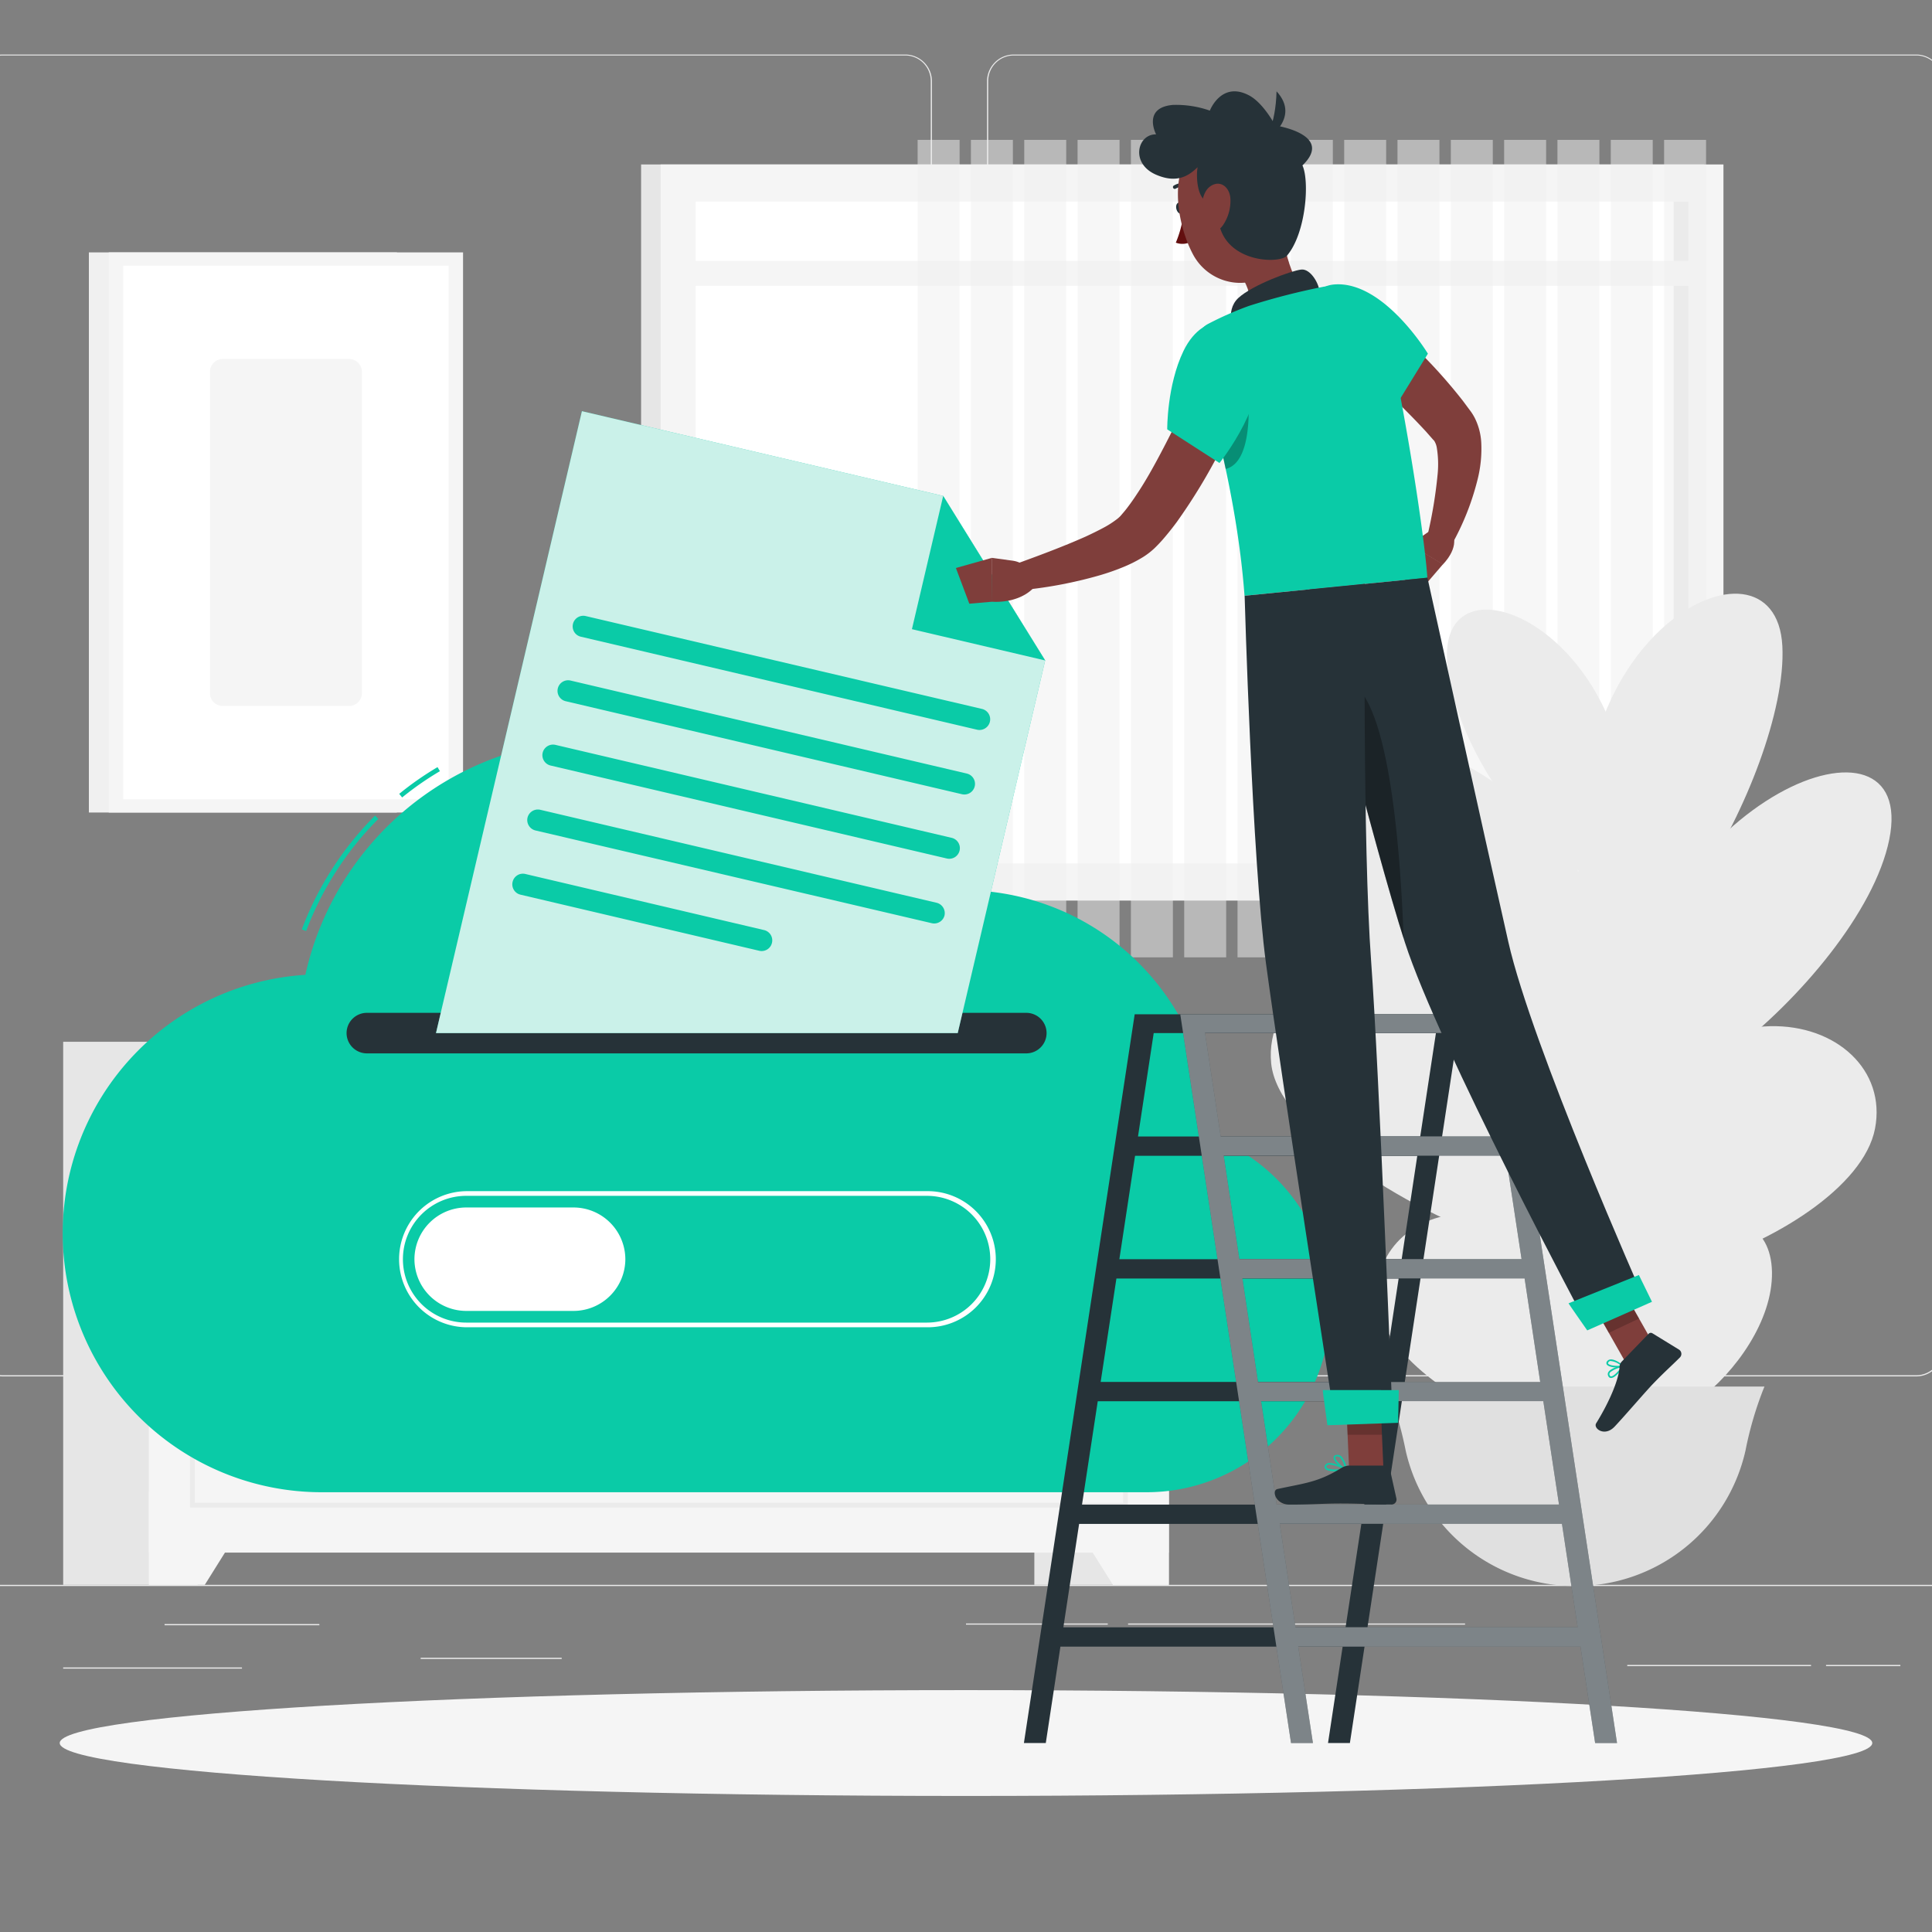 <svg width="350" height="350" fill="none" xmlns="http://www.w3.org/2000/svg"><rect width="100%" height="100%" fill="#808080" stroke="none"/><g clip-path="url(#a)"><g clip-path="url(#b)"><path d="M386.694 287.113H-36.693v.212h423.387v-.212ZM57.858 294.219H29.813v.211h28.045v-.211ZM101.755 300.323H76.208v.212h25.547v-.212ZM43.835 302.075h-32.39v.212h32.39v-.212ZM344.27 301.619h-13.464v.212h13.464v-.212ZM328.089 301.619h-33.296v.212h33.296v-.212ZM200.683 294.109H175v.212h25.683v-.212ZM265.411 294.109h-61.053v.212h61.053v-.212ZM163.992 249.348H.488a4.837 4.837 0 0 1-4.826-4.835V14.673A4.835 4.835 0 0 1 .488 9.88h163.504a4.836 4.836 0 0 1 4.835 4.835v229.798a4.836 4.836 0 0 1-4.835 4.835ZM.488 10.049a4.624 4.624 0 0 0-4.615 4.624v229.84a4.624 4.624 0 0 0 4.615 4.623h163.504a4.632 4.632 0 0 0 4.623-4.623V14.673a4.632 4.632 0 0 0-4.623-4.624H.488ZM347.157 249.348H183.645a4.846 4.846 0 0 1-4.835-4.835V14.673a4.842 4.842 0 0 1 4.835-4.793h163.512a4.835 4.835 0 0 1 4.818 4.793v229.84a4.833 4.833 0 0 1-4.818 4.835ZM183.645 10.049a4.634 4.634 0 0 0-4.623 4.624v229.84a4.63 4.63 0 0 0 4.623 4.623h163.512a4.63 4.63 0 0 0 4.624-4.623V14.673a4.633 4.633 0 0 0-4.624-4.624H183.645Z" fill="#EBEBEB"/><path d="M211.742 188.727H187.38v98.386h24.362v-98.386Z" fill="#E6E6E6"/><path d="M201.614 287.114h10.127v-16.969h-20.746l10.619 16.969Z" fill="#F5F5F5"/><path d="M35.807 188.727H11.446v98.386h24.361v-98.386Z" fill="#E6E6E6"/><path d="M211.733 188.727H26.967v92.544h184.766v-92.544Z" fill="#F5F5F5"/><path d="M204.307 217.135H34.436v-20.238h169.871v20.238Zm-169.025-.846H203.46v-18.545H35.282v18.545Z" fill="#EBEBEB"/><path d="M37.094 287.114H26.967v-16.969h20.746l-10.619 16.969Z" fill="#F5F5F5"/><path d="M204.307 273.1H34.436v-48.266h169.871V273.1Zm-169.025-.847H203.46v-46.572H35.282v46.572Z" fill="#EBEBEB"/><path d="M308.68 29.795H116.141v133.333H308.68V29.795Z" fill="#E6E6E6"/><path d="M312.22 29.795H119.681v133.333H312.22V29.795Z" fill="#F5F5F5"/><path d="M305.861 156.405V36.535h-179.83v119.87h179.83Z" fill="#fff"/><path d="M305.869 156.398V36.528h-2.676v119.87h2.676Z" fill="#E6E6E6"/><path d="M309.587 47.266H122.306v4.521h187.281v-4.521Z" fill="#F5F5F5"/><g opacity=".5" fill="#F0F0F0"><path d="M309.07 25.342h-7.604v148.092h7.604V25.342ZM299.409 25.342h-7.604v148.092h7.604V25.342ZM289.748 25.342h-7.604v148.092h7.604V25.342ZM280.094 25.342h-7.604v148.092h7.604V25.342ZM270.433 25.342h-7.604v148.092h7.604V25.342ZM260.771 25.342h-7.604v148.092h7.604V25.342ZM251.118 25.342h-7.604v148.092h7.604V25.342ZM241.456 25.342h-7.604v148.092h7.604V25.342ZM231.793 25.342h-7.604v148.092h7.604V25.342ZM222.132 25.342h-7.604v148.092h7.604V25.342ZM212.48 25.342h-7.604v148.092h7.604V25.342ZM202.817 25.342h-7.604v148.092h7.604V25.342ZM193.156 25.342h-7.604v148.092h7.604V25.342ZM183.494 25.342h-7.604v148.092h7.604V25.342ZM173.841 25.342h-7.604v148.092h7.604V25.342Z"/></g><path d="M71.906 45.723H16.103V147.2h55.803V45.723Z" fill="#F0F0F0"/><path d="M83.887 45.723H19.702V147.2h64.185V45.723Z" fill="#F5F5F5"/><path d="M22.318 48.128v96.668h58.953V48.128H22.318Z" fill="#fff"/><path d="M38.034 67.368v58.19a2.338 2.338 0 0 0 2.337 2.338h22.855a2.338 2.338 0 0 0 2.337-2.338v-58.19a2.337 2.337 0 0 0-2.337-2.337H40.37a2.337 2.337 0 0 0-2.337 2.337Z" fill="#F5F5F5"/><path d="m288.391 130.368 11.415 28.13c-.33 81.367 3.345 86.058 3.387 100.055h-28.79c-1.067-68.106 9.035-52.797 13.988-128.185Z" fill="#EBEBEB"/><path d="M304.481 213.461c-23.193-63.855-76.591-44.083-74.194-20.805 2.396 23.278 87.531 57.53 74.194 20.805Z" fill="#EBEBEB"/><path d="M295.708 250.279c-12.651-41.145-46.302-34.43-46.302-15.522 0 18.909 53.584 39.189 46.302 15.522ZM294.81 176c-19.865-55.04-69.342-47.419-65.354-24.226 3.988 23.193 76.794 55.862 65.354 24.226Z" fill="#EBEBEB"/><path d="M294.946 151.335c1.837-37.478-35.277-52.907-32.703-30.484 2.574 22.423 31.644 52.034 32.703 30.484ZM292.176 189.702c7.833-46.183 55.396-63.745 50.079-37.606-5.318 26.14-54.592 64.169-50.079 37.606Z" fill="#EBEBEB"/><path d="M288.172 163.595c-9.239-48.427 33.489-69.943 34.717-46.572 1.228 23.371-29.408 74.423-34.717 46.572ZM284.463 218.296c18.874-46.666 59.274-35.091 55.218-13.853-4.056 21.237-66.074 40.696-55.218 13.853Z" fill="#EBEBEB"/><path d="M293.777 250.879c-.423-30.103 26.911-37.884 27.233-20.441.321 17.444-26.987 37.758-27.233 20.441Z" fill="#EBEBEB"/><path d="M285.428 287.324a31.446 31.446 0 0 1-30.781-24.557 64.207 64.207 0 0 0-3.209-11.008l-.229-.575h68.445l-.237.575a64.182 64.182 0 0 0-3.201 11.008 31.45 31.45 0 0 1-30.788 24.557Z" fill="#E0E0E0"/><path d="M175 325.353c90.675 0 164.181-4.292 164.181-9.586 0-5.294-73.506-9.585-164.181-9.585-90.675 0-164.181 4.291-164.181 9.585 0 5.294 73.506 9.586 164.181 9.586Z" fill="#F5F5F5"/><path d="m72.854 144.466-.534-.652a56.424 56.424 0 0 1 6.944-4.843l.432.736a55.779 55.779 0 0 0-6.842 4.759ZM55.46 168.667l-.787-.296a58.174 58.174 0 0 1 13.27-20.619l.6.601a57.433 57.433 0 0 0-13.082 20.314Z" fill="#0ACBA7"/><path d="M219.515 205.985a45.122 45.122 0 0 0-20.038-37.114 45.12 45.12 0 0 0-41.955-4.336 54.512 54.512 0 0 0-55.384-30.229 54.511 54.511 0 0 0-46.821 42.296 46.91 46.91 0 0 0-43.934 48.347 46.912 46.912 0 0 0 46.99 45.382h149.304a33.264 33.264 0 0 0 29.027-49.58 33.266 33.266 0 0 0-17.172-14.775l-.017.009Z" fill="#0ACBA7"/><path d="M185.932 190.828H66.452a3.684 3.684 0 0 1-3.667-3.675 3.674 3.674 0 0 1 3.667-3.667h119.48a3.673 3.673 0 0 1 3.666 3.667 3.682 3.682 0 0 1-3.666 3.675Z" fill="#263238"/><path d="M167.913 240.448H84.472a12.33 12.33 0 0 1 0-24.658h83.441a12.33 12.33 0 1 1 0 24.658Zm-83.441-23.811a11.484 11.484 0 0 0-8.12 19.601 11.48 11.48 0 0 0 8.12 3.363h83.441a11.479 11.479 0 0 0 11.482-11.482 11.483 11.483 0 0 0-11.482-11.482H84.472Z" fill="#fff"/><path d="M103.964 237.485H84.488a9.399 9.399 0 0 1-9.408-9.365 9.398 9.398 0 0 1 9.365-9.374h19.476a9.402 9.402 0 0 1 9.366 9.374 9.4 9.4 0 0 1-9.323 9.365Z" fill="#fff"/><path d="m189.344 119.648-15.843 67.505H78.984L105.42 74.489l65.447 15.352 18.477 29.807Z" fill="#0ACBA7"/><path opacity=".8" d="m189.344 119.648-15.843 67.505H78.984L105.42 74.489l65.447 15.352 18.477 29.807Z" fill="#FAFAFA"/><path d="m177.015 132.196-71.789-16.851a1.904 1.904 0 0 1-1.457-1.555 1.924 1.924 0 0 1 2.329-2.187l71.798 16.825a1.93 1.93 0 0 1 .575 3.516 1.936 1.936 0 0 1-1.456.252ZM174.272 143.881l-71.79-16.85a1.922 1.922 0 0 1 .881-3.743l71.789 16.851a1.92 1.92 0 0 1 .573 3.5 1.932 1.932 0 0 1-1.453.242ZM171.528 155.525l-71.79-16.843a1.931 1.931 0 0 1-1.43-2.312 1.939 1.939 0 0 1 2.311-1.431l71.79 16.843a1.92 1.92 0 0 1 1.457 1.562 1.934 1.934 0 0 1-.886 1.944 1.928 1.928 0 0 1-1.452.237ZM168.793 167.244l-71.798-16.8a1.942 1.942 0 0 1-1.431-2.312 1.932 1.932 0 0 1 2.312-1.431l71.789 16.842a1.937 1.937 0 0 1 1.44 2.312 1.924 1.924 0 0 1-2.312 1.389ZM137.505 172.232 94.26 162.071a1.92 1.92 0 0 1-1.397-2.312 1.918 1.918 0 0 1 1.555-1.457c.248-.04.503-.031.748.026l43.253 10.162a1.9 1.9 0 0 1 .683.311 1.909 1.909 0 0 1 .748 2 1.91 1.91 0 0 1-.872 1.209 1.92 1.92 0 0 1-1.473.222ZM189.345 119.647l-24.142-5.665 5.665-24.141 18.477 29.806Z" fill="#0ACBA7"/><path d="m205.56 183.748-20.069 132.021h3.963l2.651-17.469h51.128l-2.651 17.469h3.963l20.069-132.021H205.56Zm38.206 111.055h-51.128l2.854-18.731h51.128l-2.854 18.731Zm3.387-22.228h-51.136l2.853-18.731h51.128l-2.845 18.731Zm3.387-22.228h-51.145l2.854-18.731h51.128l-2.837 18.731Zm3.387-22.228h-51.145l2.846-18.739h51.128l-2.829 18.739Zm-47.766-22.236 2.845-18.731h51.128l-2.845 18.731h-51.128Z" fill="#263238"/><path d="M272.87 183.748h-59.054l20.068 132.021h3.963l-2.659-17.469h51.129l2.659 17.469h3.963L272.87 183.748Zm-54.575 3.387h51.129l2.845 18.731h-51.128l-2.846-18.731Zm3.387 22.228h51.12l2.845 18.739h-51.128l-2.837-18.739Zm3.388 22.236h51.128l2.828 18.765h-51.128l-2.828-18.765Zm3.387 22.228h51.128l2.845 18.731h-51.154l-2.819-18.731Zm6.223 40.959-2.845-18.731h51.129l2.845 18.731H234.68Z" fill="#263238"/><path opacity=".4" d="M272.87 183.748h-59.054l20.068 132.021h3.963l-2.659-17.469h51.129l2.659 17.469h3.963L272.87 183.748Zm-54.575 3.387h51.129l2.845 18.731h-51.128l-2.846-18.731Zm3.387 22.228h51.12l2.845 18.739h-51.128l-2.837-18.739Zm3.388 22.236h51.128l2.828 18.765h-51.128l-2.828-18.765Zm3.387 22.228h51.128l2.845 18.731h-51.154l-2.819-18.731Zm6.223 40.959-2.845-18.731h51.129l2.845 18.731H234.68Z" fill="#fff"/><path d="M247.568 55.248c1.693 1.304 3.184 2.608 4.725 3.963a110.371 110.371 0 0 1 4.471 4.175 94.014 94.014 0 0 1 8.264 9.246l.949 1.279.474.635c.268.374.508.768.72 1.177a11.343 11.343 0 0 1 1.168 4.386 22.755 22.755 0 0 1-.72 6.986 47.193 47.193 0 0 1-4.691 11.686l-4.327-1.762a82.224 82.224 0 0 0 1.838-11.1c.16-1.612.109-3.238-.153-4.836a3.34 3.34 0 0 0-.499-1.278c-.043-.043-.06-.043-.085-.068l-.457-.517-.915-1.041a132.706 132.706 0 0 0-8.044-7.994 316.45 316.45 0 0 0-8.603-7.57l5.885-7.367Z" fill="#7F3E3B"/><path d="m260.32 95.277-4.869 3.387 5.928 3.591s3.056-2.922 1.744-5.631l-2.803-1.347Z" fill="#7F3E3B"/><path d="m253.03 104.226 4.488 2.515 3.895-4.53-5.961-3.582-2.422 5.597Z" fill="#7F3E3B"/><path d="M214.417 37.552c.135.55-.042 1.067-.398 1.16-.356.093-.762-.28-.906-.847-.144-.567.042-1.067.398-1.16.355-.093.762.27.906.847Z" fill="#263238"/><path d="M214.425 38.61a20.127 20.127 0 0 1-1.414 5.351 3.28 3.28 0 0 0 2.744-.178l-1.33-5.174Z" fill="#630F0F"/><path d="M215.577 34.021a.33.33 0 0 1-.203 0 2.658 2.658 0 0 0-2.396.161.33.33 0 0 1-.381-.533 3.284 3.284 0 0 1 3.023-.246.332.332 0 0 1 .13.518.33.33 0 0 1-.173.109v-.009Z" fill="#263238"/><path d="M231.775 39.093c.788 5.165 1.897 13.082 6.436 15.08 0 0 .44 5.37-8.527 8.596-9.857 3.548-6.47-3.193-6.47-3.193 4.92-3.226 3.345-7.163 1.059-10.576l7.502-9.907Z" fill="#7F3E3B"/><path d="M239.058 53.065c0-1.617-1.651-4.42-3.32-4.234-1.837.212-8.848 2.794-11.406 5.157-2.557 2.362-.745 6.503-.745 6.503l15.471-7.426Z" fill="#263238"/><path d="M293.124 248.839c-.44.458-.939.847-1.329.788-.169 0-.389-.119-.5-.491a.687.687 0 0 1 .077-.568c.474-.804 2.54-1.219 2.599-1.236a.154.154 0 0 1 .153.059.163.163 0 0 1 0 .161 7.884 7.884 0 0 1-1 1.287Zm-1.388-.262a.61.61 0 0 0-.119.144.437.437 0 0 0-.056.16.424.424 0 0 0 .014.17c.085.262.212.279.254.288.432.051 1.321-.847 1.854-1.634a4.76 4.76 0 0 0-1.947.872Z" fill="#0ACBA7"/><path d="M294.107 247.576a.151.151 0 0 1-.06.043c-.702.22-2.54.161-2.955-.415a.498.498 0 0 1-.078-.309.497.497 0 0 1 .129-.292.8.8 0 0 1 .576-.322c.923-.11 2.32 1.033 2.379 1.084a.141.141 0 0 1 .051.135.159.159 0 0 1-.042.076Zm-2.685-.846-.042.05c-.118.153-.068.221-.042.255.237.338 1.532.491 2.328.364a3.5 3.5 0 0 0-1.913-.847.456.456 0 0 0-.331.178ZM241.894 266.536c-.796 0-1.566-.11-1.829-.466a.57.57 0 0 1 0-.644.747.747 0 0 1 .466-.347c1.033-.279 3.209.957 3.303 1.016a.135.135 0 0 1 .067.144.141.141 0 0 1-.118.127c-.624.11-1.255.167-1.889.17Zm-.982-1.203a.993.993 0 0 0-.288 0 .434.434 0 0 0-.288.203c-.101.187-.067.271 0 .331.288.398 1.855.406 3.015.245a6.693 6.693 0 0 0-2.43-.779h-.009Z" fill="#0ACBA7"/><path d="M243.783 266.367a.086.086 0 0 1-.059 0c-.754-.33-2.236-1.694-2.126-2.379 0-.17.144-.373.55-.415a1.09 1.09 0 0 1 .847.254c.57.675.908 1.515.966 2.396a.14.14 0 0 1-.06.135.15.15 0 0 1-.058.018.154.154 0 0 1-.06-.009Zm-1.516-2.54h-.093c-.263 0-.28.127-.288.161-.068.423.948 1.481 1.694 1.939a3.391 3.391 0 0 0-.847-1.914.775.775 0 0 0-.466-.169v-.017Z" fill="#0ACBA7"/><path d="M250.625 266.223h-6.224l-.618-14.412h6.224l.618 14.412ZM300.474 245.122l-5.758 2.091-7.316-12.905 5.758-2.091 7.316 12.905Z" fill="#7F3E3B"/><path d="m293.81 246.645 4.861-5.03a.547.547 0 0 1 .669-.084l4.826 2.963a.914.914 0 0 1 .161 1.423c-1.693 1.693-2.65 2.481-4.784 4.691-1.321 1.355-5.233 5.927-7.045 7.841-1.812 1.914-3.912.322-3.337-.61 2.583-4.174 4.141-8.146 4.234-10.203a1.5 1.5 0 0 1 .415-.991ZM244.434 265.503h6.775a.54.54 0 0 1 .533.423l1.228 5.53a.898.898 0 0 1-.898 1.101c-2.447 0-5.986-.178-9.069-.178-3.598 0-5.173.195-9.399.195-2.54 0-3.26-2.583-2.193-2.82 4.869-1.067 7.299-1.177 11.508-3.768.45-.299.975-.466 1.515-.483Z" fill="#263238"/><path d="M227.542 67.602c-.957 2.414-1.973 4.658-3.023 6.96-1.05 2.304-2.168 4.54-3.32 6.775a103.322 103.322 0 0 1-8.002 13.218 53.273 53.273 0 0 1-2.54 3.176 28.31 28.31 0 0 1-1.499 1.575 13.343 13.343 0 0 1-2.108 1.625 24.68 24.68 0 0 1-3.912 1.94 42.27 42.27 0 0 1-3.785 1.312 77.714 77.714 0 0 1-15.031 2.794l-.948-4.572c4.53-1.634 9.137-3.337 13.379-5.233 1.05-.491 2.083-.991 3.048-1.508a17.139 17.139 0 0 0 2.541-1.617c.275-.207.528-.443.753-.703.297-.347.652-.753.974-1.168a39.954 39.954 0 0 0 1.914-2.701c1.262-1.88 2.43-3.921 3.556-5.996a193.856 193.856 0 0 0 3.277-6.35 300.581 300.581 0 0 0 6.029-13.083l8.697 3.556Z" fill="#7F3E3B"/><path d="M241.742 51.53c8.925-.694 16.935 12.541 16.935 12.541l-6.41 10.415a46.24 46.24 0 0 1-12.701-7.561c-6.072-5.276-3.921-14.912 2.176-15.395Z" fill="#0ACBA7"/><path opacity=".3" d="m241.184 62.684 9.39 12.642-.423.517s-3.235-2.54-6.977-6.216l-1.99-6.943Z" fill="#000"/><path d="M216.99 61.397c-.499 4.36 6.775 23.65 8.468 46.53l33.117-3.26c-.237-4.386-2.658-22.863-7.045-43.719-1.211-5.758-5.673-10.161-11.44-9.035h-.161a121.374 121.374 0 0 0-13.7 3.514 60.74 60.74 0 0 0-7.418 3.277 3.447 3.447 0 0 0-1.821 2.693Z" fill="#0ACBA7"/><path opacity=".3" d="M220.344 77.418a231.581 231.581 0 0 1 1.694 7.536c5.038-1.194 4.064-12.363 4.166-12.507l-5.86 4.97Z" fill="#000"/><path d="M227.779 63.555c2.54 8.713-6.859 20.323-6.859 20.323l-9.467-6.097s-.068-7.985 2.955-14.217c3.836-7.892 11.558-6.224 13.371-.009Z" fill="#0ACBA7"/><path d="m183.468 101.577-3.802-.516.059 7.942s5.123.525 7.968-3.006l-.559-1.49a4.581 4.581 0 0 0-3.666-2.93Z" fill="#7F3E3B"/><path d="m173.17 102.898 2.431 6.469 4.157-.364-.059-7.942-6.529 1.837Z" fill="#7F3E3B"/><path opacity=".2" d="m243.783 251.82.347 8.095h6.224l-.347-8.095h-6.224ZM293.158 232.217l-5.758 2.091 4.047 7.147 5.488-2.591-3.777-6.647Z" fill="#000"/><path d="M232.377 31.709c1.313 6.833 2.43 10.762-.085 15.09-3.776 6.502-12.871 5.546-16.19-.754-2.998-5.682-4.64-15.894 1.236-20.255a9.488 9.488 0 0 1 9.175-1.246 9.488 9.488 0 0 1 5.864 7.165Z" fill="#7F3E3B"/><path d="M220.869 36.274c-4.166 2.083-4.234-4.572-3.904-5.986-1.566 1.507-3.683 3.022-7.528 1.363-4.725-2.04-3.387-7.376 0-7.308 0 0-2.54-4.826 3.015-5.334a18.413 18.413 0 0 1 6.723 1.032s2.058-5.393 7.071-2.777c2.65 1.38 4.767 5.462 4.767 5.462s10.797 1.6 4.937 7.24c1.329 2.896.627 12.32-2.803 16.35-1.499 1.762-14.327 1.246-12.278-10.042Z" fill="#263238"/><path d="M229.142 25.476s1.956-2.7 2.117-8.933c4.564 4.962-2.117 8.933-2.117 8.933Z" fill="#263238"/><path d="M222.893 35.892a7.838 7.838 0 0 1-1.321 4.877c-1.27 1.888-2.997 1.075-3.556-.914-.508-1.787-.458-4.929 1.261-6.114 1.719-1.186 3.438.068 3.616 2.15Z" fill="#7F3E3B"/><path d="M237.221 106.775s11.685 46.572 17.291 63.957c6.13 19.001 32.736 68.817 32.736 68.817l10.441-4.547s-20.136-45.353-24.438-64.355c-4.666-20.594-14.658-65.998-14.658-65.998l-21.372 2.126Z" fill="#263238"/><path d="M284.157 236.111c-.043 0 3.387 4.903 3.387 4.903l11.728-5.182-2.371-4.853-12.744 5.132Z" fill="#0ACBA7"/><path opacity=".3" d="M243.326 123.195c8.281.787 10.398 31.17 10.957 46.852-3.429-10.788-8.942-31.644-12.769-46.454a2.812 2.812 0 0 1 1.812-.398Z" fill="#000"/><path d="M225.476 107.927s1.346 47.86 3.878 66.675c2.633 19.569 12.371 82.137 12.371 82.137h10.543s-2.439-63.186-3.87-82.518c-1.558-21.076-1.152-68.453-1.152-68.453l-21.77 2.159Z" fill="#263238"/><path d="M239.625 251.82c-.042 0 .847 6.377.847 6.377l12.811-.441.119-5.927-13.777-.009Z" fill="#0ACBA7"/></g></g><defs><clipPath id="a"><path fill="#fff" d="M0 0h350v350H0z"/></clipPath><clipPath id="b"><path fill="#fff" transform="translate(-36.694 -36.693)" d="M0 0h423.387v423.387H0z"/></clipPath></defs></svg>